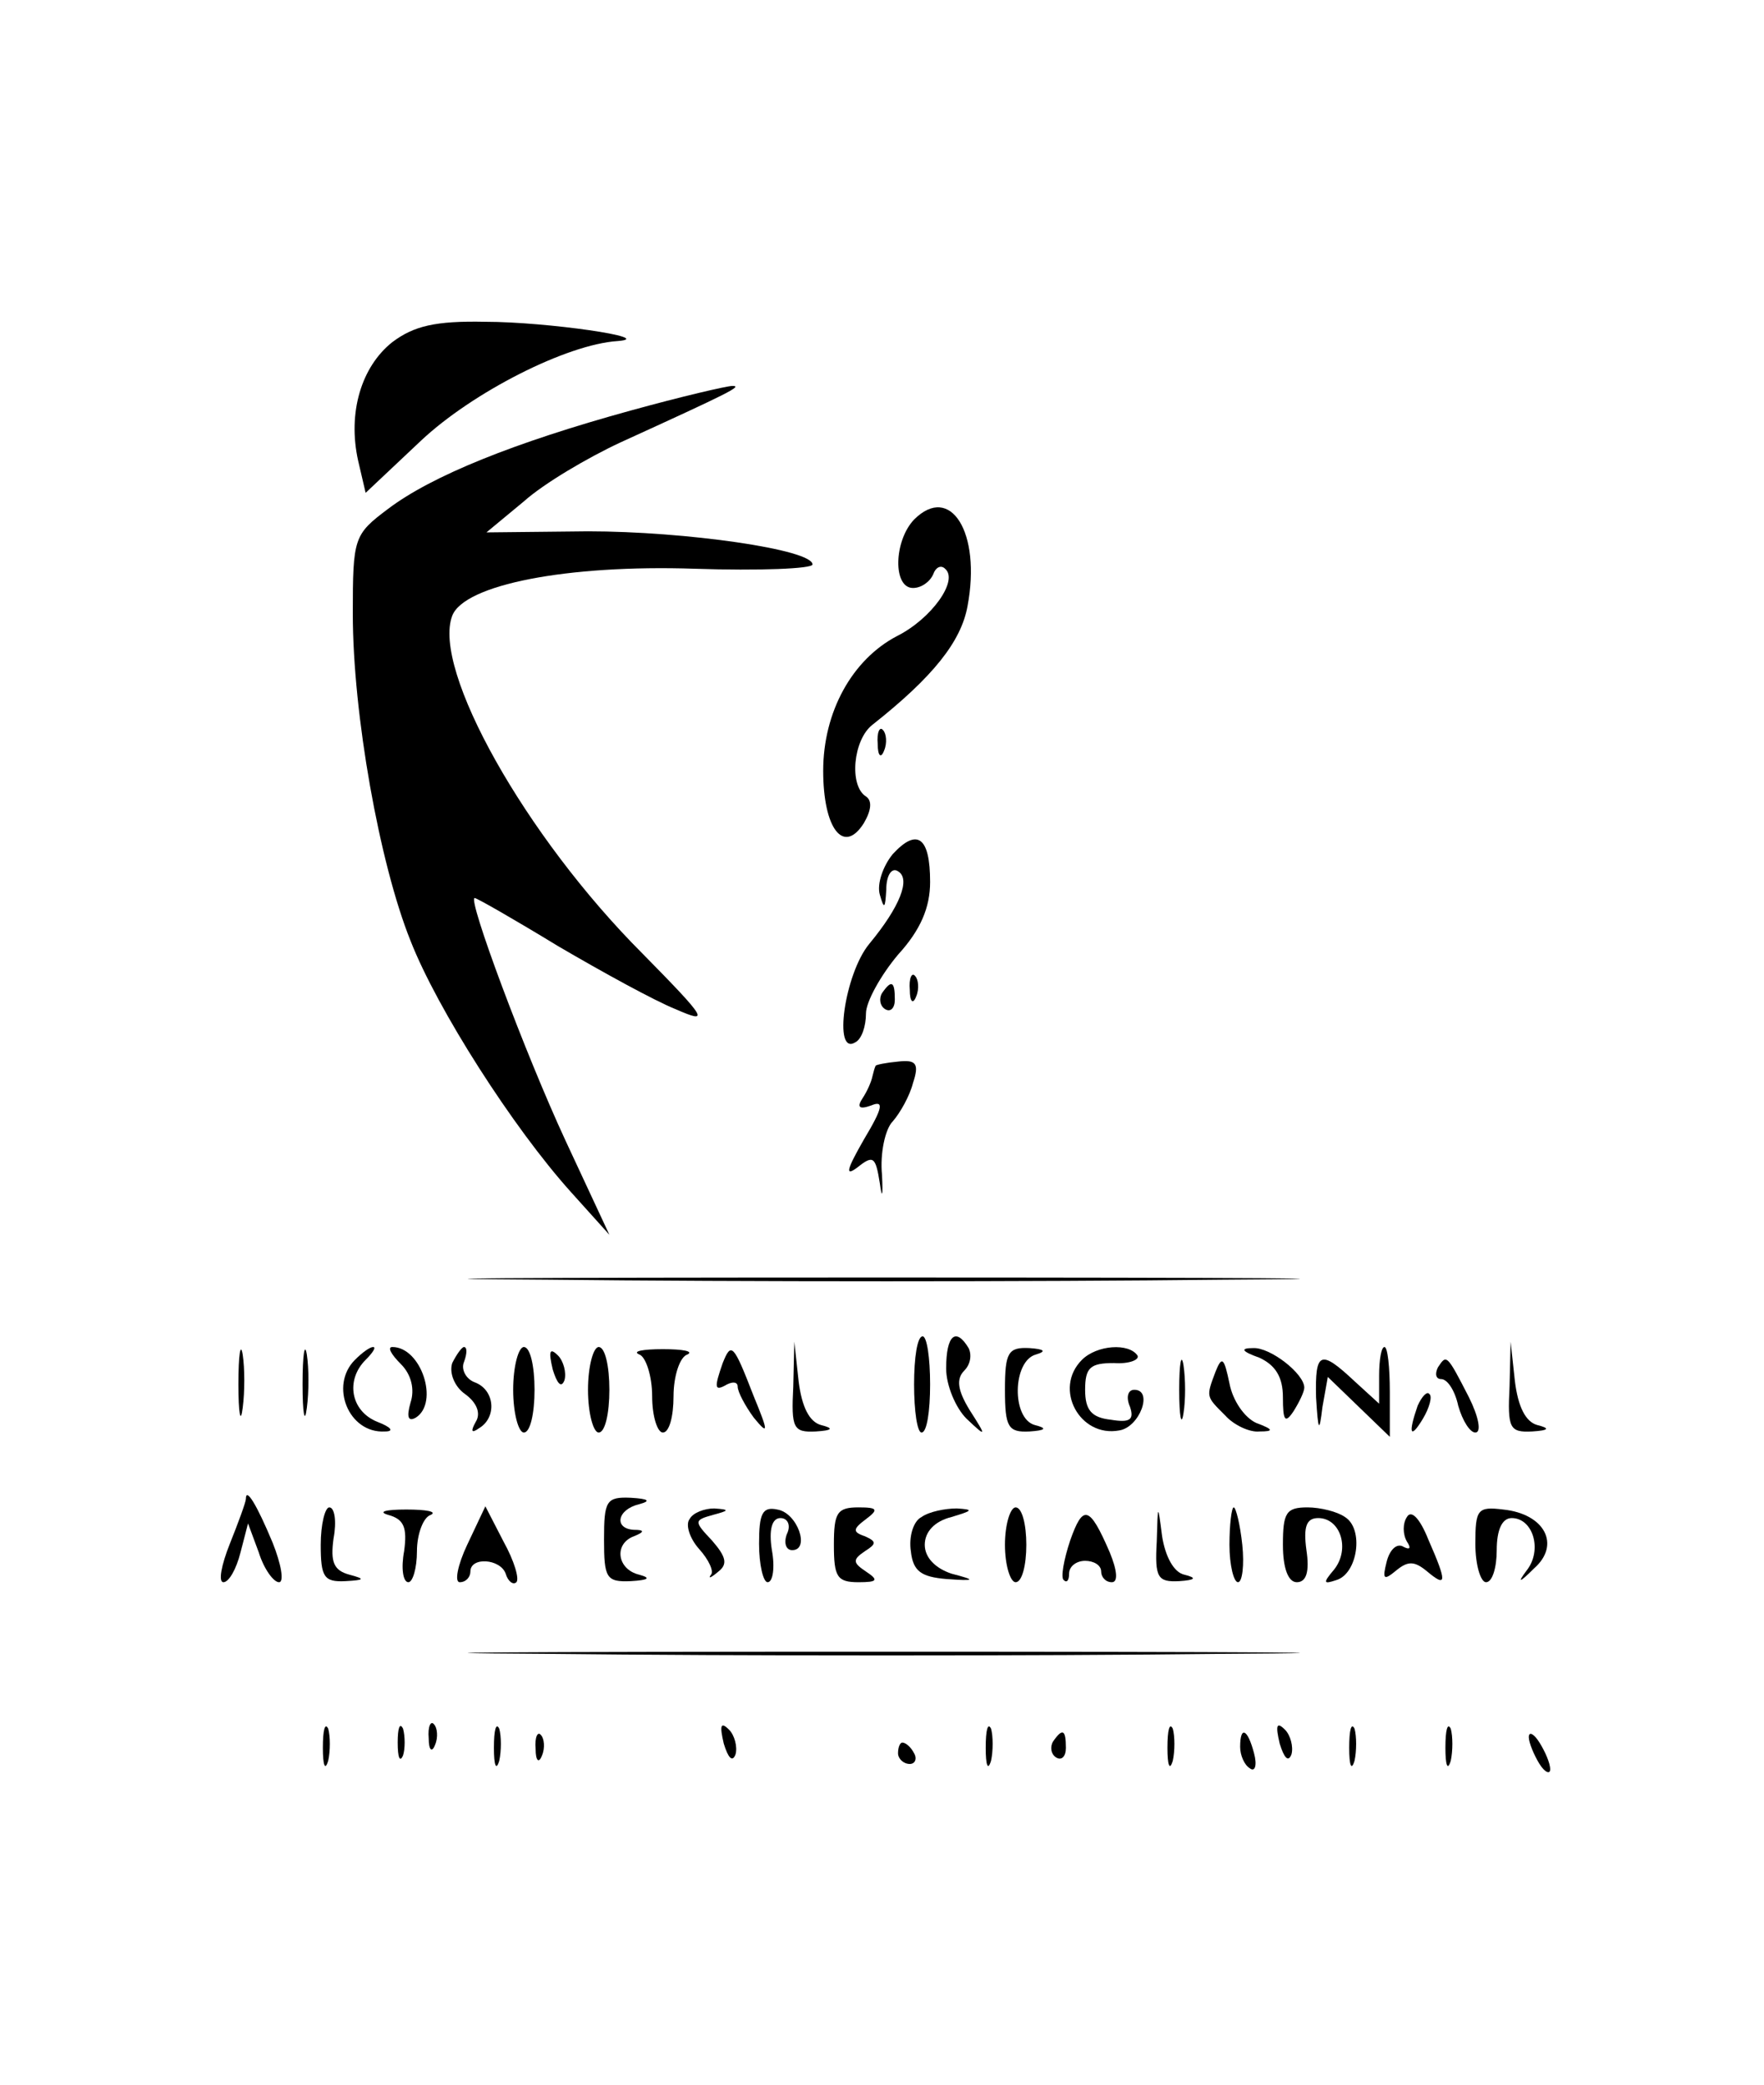 <?xml version="1.0" standalone="no"?>
<!DOCTYPE svg PUBLIC "-//W3C//DTD SVG 20010904//EN"
 "http://www.w3.org/TR/2001/REC-SVG-20010904/DTD/svg10.dtd">
<svg version="1.0" xmlns="http://www.w3.org/2000/svg"
 width="165pt" height="195pt" viewBox="0 0 165 195"
 preserveAspectRatio="xMidYMid meet">

<g transform="translate(0,195) scale(0.1,-0.1)"
fill="#000000" stroke="none">
<path d="M367 1630 c-29 -23 -42 -66 -32 -111 l7 -30 52 49 c48 45 136 90 184
93 37 3 -67 18 -124 18 -47 1 -67 -4 -87 -19z"/>
<path d="M590 1566 c-109 -30 -186 -61 -227 -92 -32 -24 -33 -27 -33 -98 0
-94 25 -234 54 -306 25 -64 96 -175 150 -235 l36 -40 -41 88 c-38 82 -92 227
-85 227 2 0 37 -20 78 -45 41 -24 90 -51 110 -59 32 -14 30 -10 -31 52 -110
110 -197 266 -178 316 11 29 107 48 227 44 60 -2 110 0 110 4 0 14 -119 31
-210 31 l-95 -1 35 29 c19 17 60 41 90 55 103 47 115 53 105 53 -5 0 -48 -10
-95 -23z"/>
<path d="M855 1464 c-19 -20 -20 -64 -1 -64 8 0 16 6 19 13 2 6 7 9 11 5 13
-11 -13 -47 -45 -63 -42 -22 -69 -71 -69 -126 0 -54 19 -79 38 -49 7 12 8 21
2 25 -16 10 -12 53 6 67 57 45 83 78 89 111 13 69 -16 115 -50 81z"/>
<path d="M821 1254 c0 -11 3 -14 6 -6 3 7 2 16 -1 19 -3 4 -6 -2 -5 -13z"/>
<path d="M835 1151 c-9 -11 -15 -28 -12 -38 4 -14 5 -13 6 5 0 13 5 21 11 17
12 -7 2 -33 -27 -68 -23 -28 -34 -105 -13 -92 6 3 10 15 10 27 0 11 14 36 30
55 21 23 30 44 30 68 0 42 -12 51 -35 26z"/>
<path d="M851 1024 c0 -11 3 -14 6 -6 3 7 2 16 -1 19 -3 4 -6 -2 -5 -13z"/>
<path d="M825 1021 c-3 -5 -2 -12 3 -15 5 -3 9 1 9 9 0 17 -3 19 -12 6z"/>
<path d="M819 953 c-1 -2 -2 -6 -3 -10 -1 -5 -5 -14 -9 -20 -6 -9 -3 -11 8 -7
12 5 11 -2 -7 -32 -16 -28 -18 -35 -6 -26 15 12 17 10 21 -15 2 -15 3 -12 2 8
-2 20 3 43 10 50 7 8 16 24 19 36 6 18 3 22 -14 20 -11 -1 -21 -3 -21 -4z"/>
<path d="M513 753 c175 -2 459 -2 630 0 172 1 29 2 -318 2 -347 0 -487 -1
-312 -2z"/>
<path d="M223 655 c0 -27 2 -38 4 -22 2 15 2 37 0 50 -2 12 -4 0 -4 -28z"/>
<path d="M283 655 c0 -27 2 -38 4 -22 2 15 2 37 0 50 -2 12 -4 0 -4 -28z"/>
<path d="M855 655 c0 -25 3 -45 7 -45 5 0 8 20 8 45 0 25 -3 45 -7 45 -5 0 -8
-20 -8 -45z"/>
<path d="M885 670 c0 -16 9 -37 19 -47 19 -18 19 -17 3 8 -11 18 -13 29 -5 37
6 6 7 15 4 21 -12 20 -21 12 -21 -19z"/>
<path d="M332 678 c-24 -24 -6 -69 28 -67 9 0 6 4 -7 9 -25 10 -30 39 -11 58
7 7 10 12 7 12 -3 0 -10 -5 -17 -12z"/>
<path d="M375 674 c10 -10 13 -24 9 -36 -4 -14 -2 -18 5 -14 22 14 5 66 -22
66 -5 0 -1 -7 8 -16z"/>
<path d="M423 675 c-3 -9 2 -22 12 -29 11 -8 15 -18 10 -26 -5 -9 -4 -11 3 -6
17 10 15 36 -4 43 -8 3 -13 12 -10 19 3 8 3 14 0 14 -2 0 -7 -7 -11 -15z"/>
<path d="M480 650 c0 -22 5 -40 10 -40 6 0 10 18 10 40 0 22 -4 40 -10 40 -5
0 -10 -18 -10 -40z"/>
<path d="M517 669 c4 -13 8 -18 11 -10 2 7 -1 18 -6 23 -8 8 -9 4 -5 -13z"/>
<path d="M550 650 c0 -22 5 -40 10 -40 6 0 10 18 10 40 0 22 -4 40 -10 40 -5
0 -10 -18 -10 -40z"/>
<path d="M598 683 c6 -2 12 -20 12 -39 0 -19 5 -34 10 -34 6 0 10 15 10 34 0
19 6 37 13 39 6 3 -4 5 -23 5 -19 0 -29 -2 -22 -5z"/>
<path d="M676 675 c-8 -23 -8 -27 4 -20 6 3 10 2 10 -2 0 -5 7 -18 15 -29 14
-17 14 -14 0 20 -19 49 -21 51 -29 31z"/>
<path d="M742 653 c-2 -39 0 -43 21 -42 16 1 17 3 5 6 -11 3 -18 17 -21 41
l-4 37 -1 -42z"/>
<path d="M940 650 c0 -35 3 -40 23 -39 15 1 17 3 5 6 -22 6 -21 60 1 66 10 3
8 5 -6 6 -20 1 -23 -4 -23 -39z"/>
<path d="M1012 678 c-27 -27 -2 -73 35 -66 19 3 32 38 14 38 -6 0 -8 -7 -4
-16 4 -12 0 -15 -18 -12 -18 2 -24 9 -24 28 0 21 5 25 27 25 14 -1 24 3 22 7
-8 12 -38 10 -52 -4z"/>
<path d="M1103 650 c0 -25 2 -35 4 -22 2 12 2 32 0 45 -2 12 -4 2 -4 -23z"/>
<path d="M1178 680 c15 -7 22 -18 22 -37 0 -22 2 -25 10 -13 5 8 10 18 10 22
0 13 -32 38 -48 37 -12 0 -11 -3 6 -9z"/>
<path d="M1290 663 l0 -26 -23 21 c-32 30 -37 28 -36 -15 2 -32 3 -34 6 -9 l5
28 29 -28 29 -28 0 42 c0 23 -2 42 -5 42 -3 0 -5 -12 -5 -27z"/>
<path d="M1412 653 c-2 -39 0 -43 21 -42 16 1 17 3 5 6 -11 3 -18 17 -21 41
l-4 37 -1 -42z"/>
<path d="M1137 667 c-9 -24 -9 -23 9 -41 8 -9 23 -16 32 -15 14 0 13 2 -3 8
-11 5 -22 21 -25 37 -5 24 -7 26 -13 11z"/>
<path d="M1345 671 c-3 -6 -2 -11 3 -11 6 0 13 -11 16 -25 4 -14 11 -25 16
-25 6 0 3 15 -6 33 -21 41 -21 40 -29 28z"/>
<path d="M1326 635 c-9 -26 -7 -32 5 -12 6 10 9 21 6 23 -2 3 -7 -2 -11 -11z"/>
<path d="M230 548 c0 -3 -7 -22 -15 -42 -8 -20 -11 -36 -6 -36 5 0 12 12 16
28 l7 27 10 -27 c5 -16 14 -28 19 -28 5 0 2 17 -6 37 -15 36 -25 52 -25 41z"/>
<path d="M565 510 c0 -36 2 -40 25 -39 17 1 19 3 8 6 -21 5 -24 29 -5 36 10 4
10 6 0 6 -19 1 -16 19 5 24 11 3 9 5 -8 6 -23 1 -25 -3 -25 -39z"/>
<path d="M300 505 c0 -30 3 -35 23 -34 18 1 19 2 4 6 -15 4 -18 12 -15 34 3
16 1 29 -4 29 -4 0 -8 -16 -8 -35z"/>
<path d="M363 533 c15 -4 18 -12 15 -34 -3 -16 -1 -29 4 -29 4 0 8 13 8 29 0
16 6 32 13 34 6 3 -4 5 -23 5 -19 0 -27 -2 -17 -5z"/>
<path d="M437 505 c-9 -19 -12 -35 -7 -35 6 0 10 5 10 10 0 14 28 12 33 -2 2
-7 7 -11 10 -8 3 3 -2 20 -12 38 l-17 33 -17 -36z"/>
<path d="M645 529 c-4 -5 0 -18 9 -28 9 -10 14 -21 11 -24 -3 -4 0 -3 7 3 9 7
7 14 -6 29 -17 18 -17 19 1 24 15 4 16 5 1 6 -9 0 -20 -4 -23 -10z"/>
<path d="M710 506 c0 -20 4 -36 8 -36 5 0 7 14 4 30 -3 19 0 30 8 30 7 0 10
-7 6 -15 -3 -8 -1 -15 5 -15 17 0 5 35 -14 38 -14 3 -17 -4 -17 -32z"/>
<path d="M780 505 c0 -30 3 -35 23 -35 18 0 19 2 7 10 -12 8 -13 11 -1 19 11
7 11 9 0 14 -12 4 -11 7 1 16 12 9 11 11 -7 11 -20 0 -23 -5 -23 -35z"/>
<path d="M862 531 c-8 -4 -12 -19 -10 -32 2 -19 10 -24 33 -26 28 -2 28 -1 5
5 -15 5 -25 15 -25 27 0 12 9 22 25 26 20 6 21 7 5 8 -11 0 -26 -3 -33 -8z"/>
<path d="M940 505 c0 -19 5 -35 10 -35 6 0 10 16 10 35 0 19 -4 35 -10 35 -5
0 -10 -16 -10 -35z"/>
<path d="M1001 509 c-6 -18 -9 -35 -6 -37 3 -3 5 0 5 6 0 7 7 12 15 12 8 0 15
-4 15 -10 0 -5 4 -10 10 -10 6 0 5 11 -2 28 -19 44 -25 45 -37 11z"/>
<path d="M1082 508 c-2 -34 1 -38 21 -37 15 1 17 3 5 6 -10 2 -18 17 -21 36
-4 31 -4 31 -5 -5z"/>
<path d="M1150 505 c0 -19 4 -35 8 -35 4 0 6 16 4 35 -2 19 -6 35 -8 35 -2 0
-4 -16 -4 -35z"/>
<path d="M1200 505 c0 -22 5 -35 13 -35 9 0 12 10 9 30 -3 22 0 30 11 30 21 0
30 -29 15 -48 -11 -13 -10 -14 2 -10 20 6 26 48 8 59 -7 5 -23 9 -35 9 -20 0
-23 -5 -23 -35z"/>
<path d="M1316 531 c-4 -6 -4 -16 0 -23 4 -6 3 -8 -3 -5 -6 4 -13 -2 -16 -14
-4 -16 -3 -18 9 -8 11 9 17 9 29 -1 18 -15 19 -11 1 30 -8 20 -16 28 -20 21z"/>
<path d="M1380 506 c0 -20 5 -36 10 -36 6 0 10 14 10 30 0 19 5 30 14 30 20 0
29 -30 14 -49 -9 -12 -7 -12 7 2 25 22 10 51 -29 55 -24 3 -26 0 -26 -32z"/>
<path d="M513 403 c175 -2 459 -2 630 0 172 1 29 2 -318 2 -347 0 -487 -1
-312 -2z"/>
<path d="M302 315 c0 -16 2 -22 5 -12 2 9 2 23 0 30 -3 6 -5 -1 -5 -18z"/>
<path d="M372 320 c0 -14 2 -19 5 -12 2 6 2 18 0 25 -3 6 -5 1 -5 -13z"/>
<path d="M401 324 c0 -11 3 -14 6 -6 3 7 2 16 -1 19 -3 4 -6 -2 -5 -13z"/>
<path d="M462 315 c0 -16 2 -22 5 -12 2 9 2 23 0 30 -3 6 -5 -1 -5 -18z"/>
<path d="M677 319 c4 -13 8 -18 11 -10 2 7 -1 18 -6 23 -8 8 -9 4 -5 -13z"/>
<path d="M922 315 c0 -16 2 -22 5 -12 2 9 2 23 0 30 -3 6 -5 -1 -5 -18z"/>
<path d="M1092 315 c0 -16 2 -22 5 -12 2 9 2 23 0 30 -3 6 -5 -1 -5 -18z"/>
<path d="M1197 319 c4 -13 8 -18 11 -10 2 7 -1 18 -6 23 -8 8 -9 4 -5 -13z"/>
<path d="M1262 315 c0 -16 2 -22 5 -12 2 9 2 23 0 30 -3 6 -5 -1 -5 -18z"/>
<path d="M1352 315 c0 -16 2 -22 5 -12 2 9 2 23 0 30 -3 6 -5 -1 -5 -18z"/>
<path d="M501 314 c0 -11 3 -14 6 -6 3 7 2 16 -1 19 -3 4 -6 -2 -5 -13z"/>
<path d="M985 321 c-3 -5 -2 -12 3 -15 5 -3 9 1 9 9 0 17 -3 19 -12 6z"/>
<path d="M1160 316 c0 -8 4 -17 9 -20 5 -4 7 3 4 14 -6 23 -13 26 -13 6z"/>
<path d="M1430 325 c0 -5 5 -17 10 -25 5 -8 10 -10 10 -5 0 6 -5 17 -10 25 -5
8 -10 11 -10 5z"/>
<path d="M840 310 c0 -5 5 -10 11 -10 5 0 7 5 4 10 -3 6 -8 10 -11 10 -2 0 -4
-4 -4 -10z"/>
</g>
</svg>
